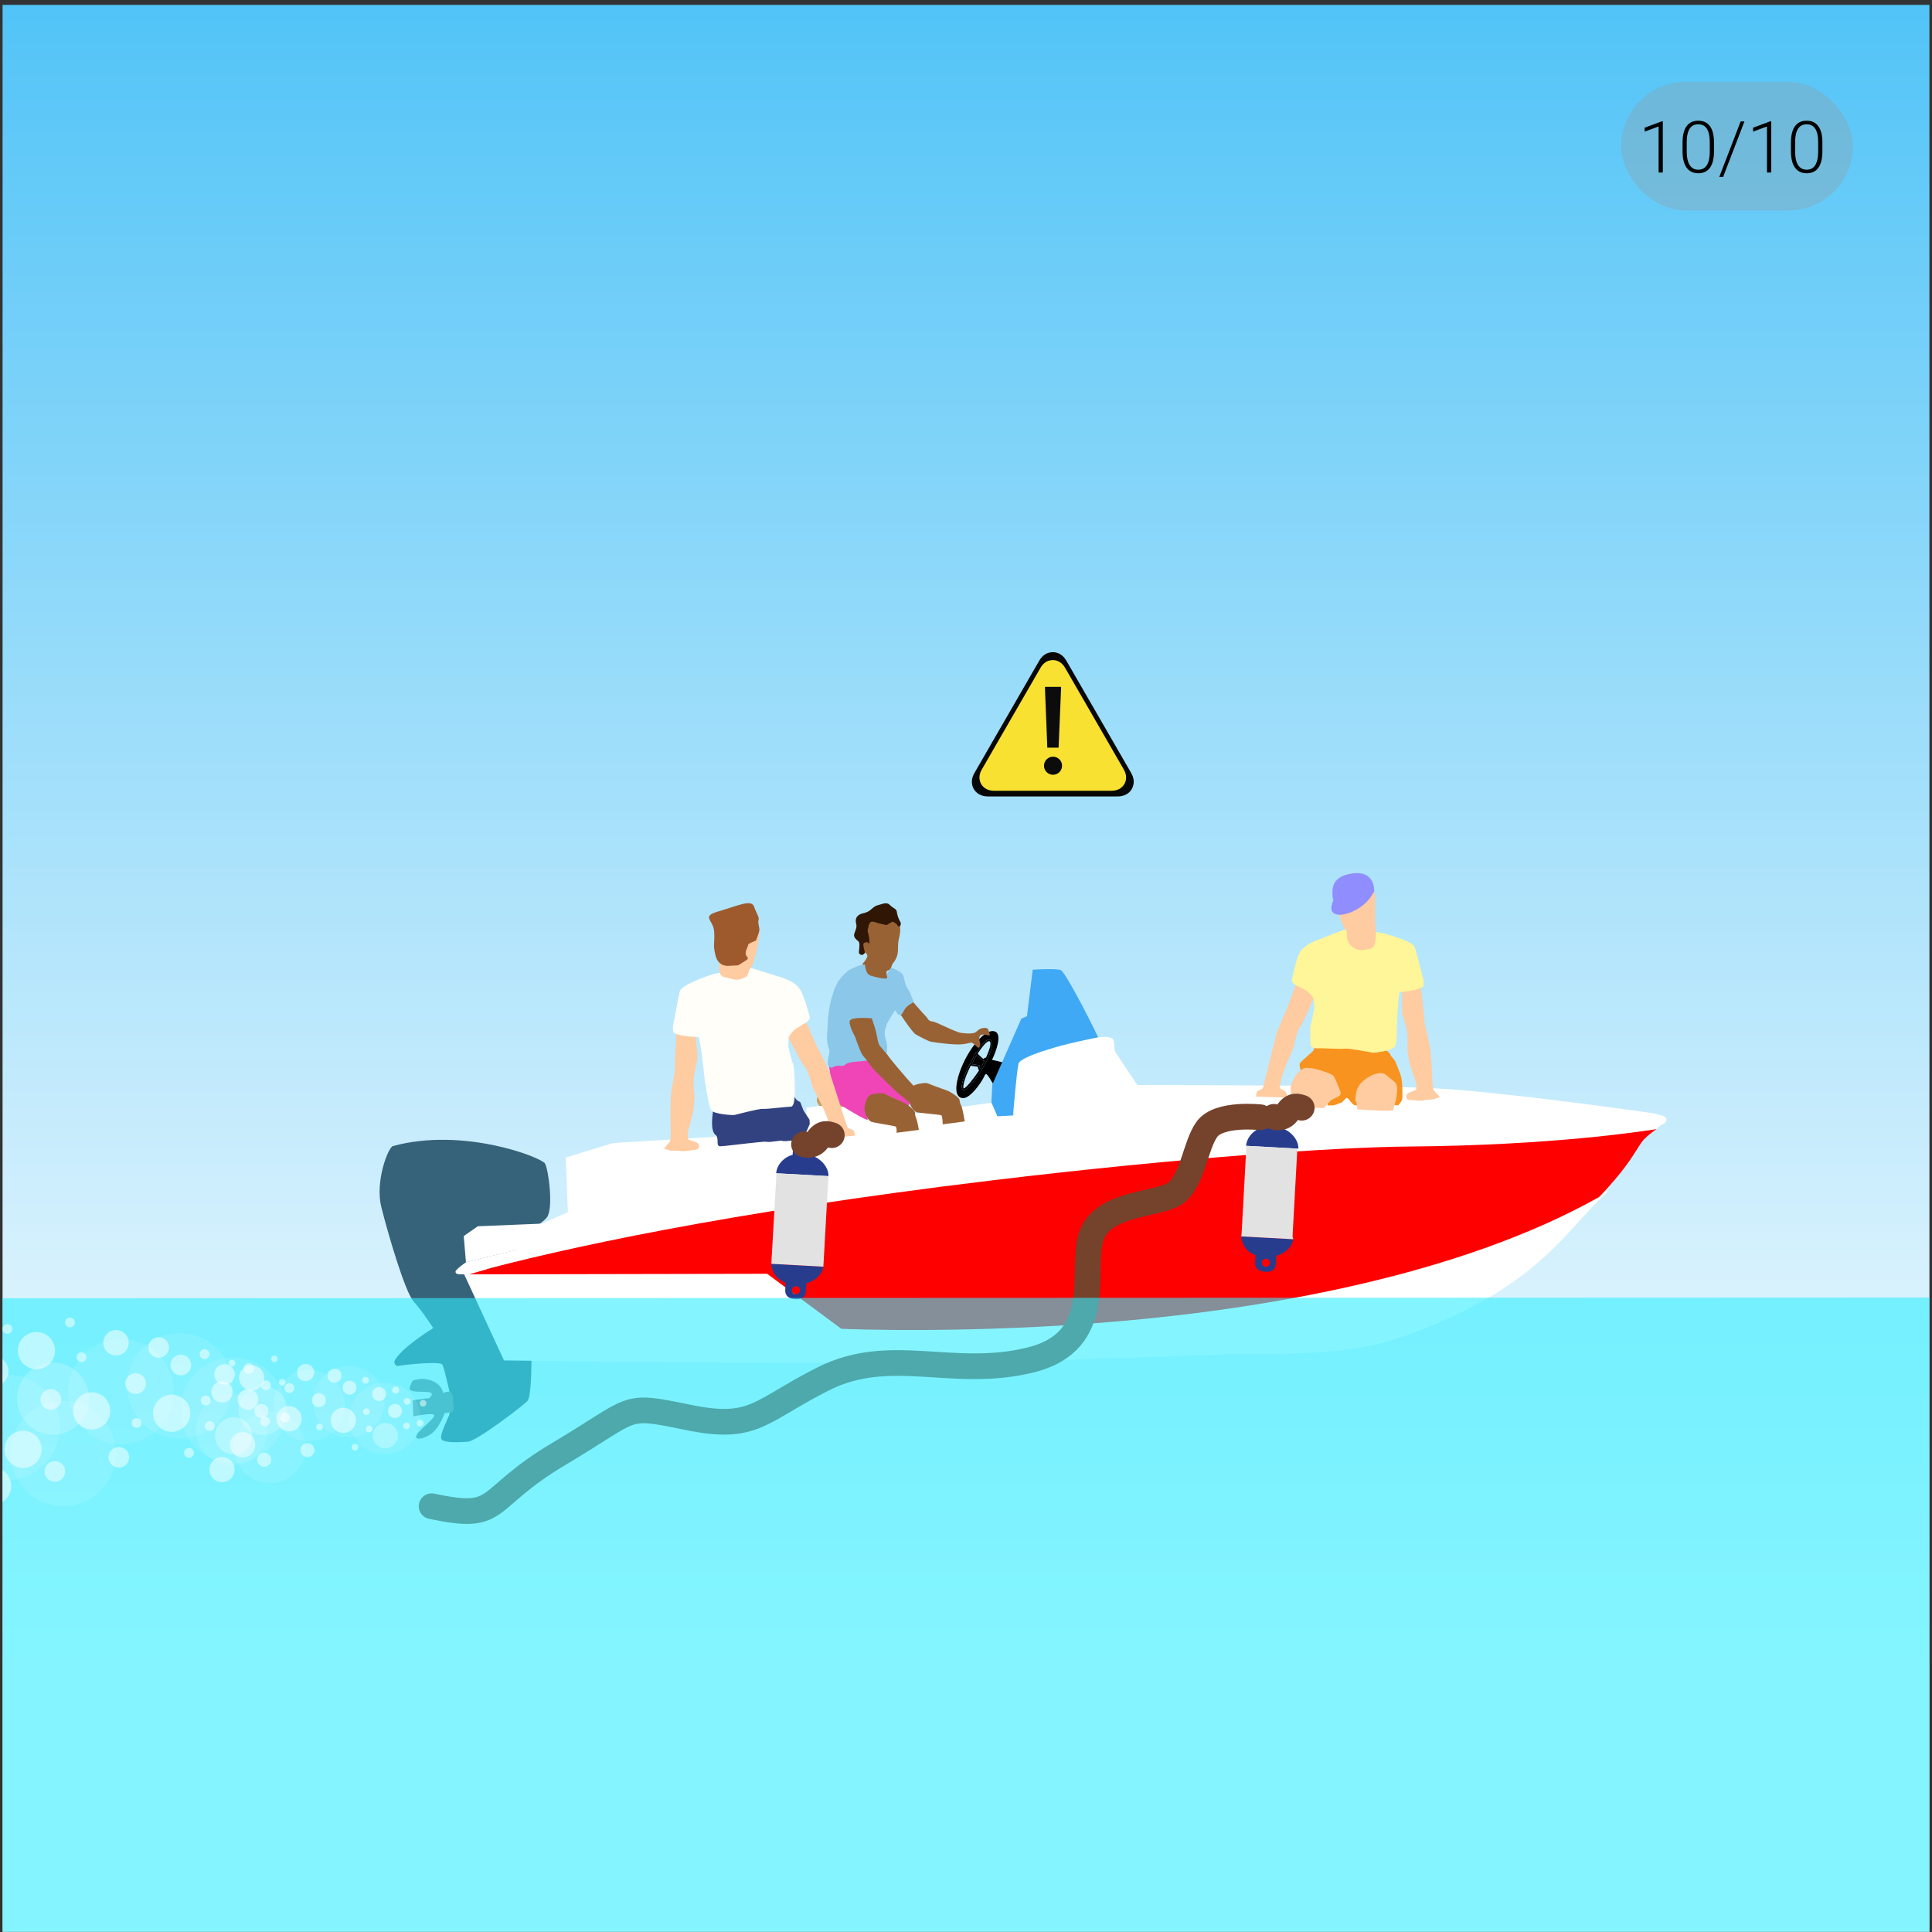 <svg width="376" height="376" viewBox="0 0 376 376" fill="none" xmlns="http://www.w3.org/2000/svg">
<rect x="0" y="0" width="376" height="376" fill="#333333" stroke="none"/>
<g clip-path="url(#clip0)">
<path d="M-33.484 -3.966H402.453L400.312 383.222H-33.343L-33.484 -3.966Z" fill="url(#paint0_linear)"/>
<path d="M106.055 226.429C106.771 227.613 107.726 235.232 106.454 236.894C105.182 238.557 101.036 240.515 100.408 240.589C99.781 240.66 103.373 258.06 103.373 258.06C103.373 258.06 103.809 271.505 102.617 272.688C101.427 273.872 92.772 280.436 91.085 280.573C89.397 280.713 86.364 280.862 85.901 280.072C85.443 279.278 87.472 275.543 87.493 275.167C87.547 274.259 87.708 271.727 87.561 271.179C87.419 270.629 86.504 266.413 86.112 265.614C85.721 264.813 78.44 265.639 77.611 265.821C76.782 266.002 76.722 265.015 76.722 265.015C77.674 262.543 84.305 258.461 84.305 258.461C84.305 258.461 82.157 255.124 80.491 253.285C78.827 251.445 75.441 239.883 74.204 234.878C72.969 229.873 75.552 223.292 76.467 223.044C90.183 219.3 105.33 225.245 106.055 226.429Z" fill="#36627A"/>
<path d="M85.436 269.606C84.606 268.716 82.826 268.148 81.472 268.4C80.12 268.65 80.259 268.63 79.759 269.942C79.258 271.253 82.842 270.674 83.7 270.986C84.558 271.298 83.504 272.181 83.355 272.134C83.207 272.088 80.298 272.541 80.298 272.541L80.445 275.638C80.445 275.638 84.242 274.887 84.488 275.389C84.737 275.89 82.54 277.496 81.402 278.82C80.26 280.144 81.607 280.392 83.526 279.319C85.446 278.246 86.542 275.009 86.542 275.009C86.542 275.009 87.07 274.974 87.833 274.836C88.597 274.699 88.151 273.48 88.163 272.501C88.174 271.521 87.825 271.034 87.73 270.855C87.635 270.679 86.194 271.061 86.194 271.061C86.194 271.061 86.262 270.497 85.436 269.606Z" fill="#6C808C"/>
<path d="M151.248 246.043L90.653 247.508L98.409 264.265C101.891 264.287 185.915 265.487 213.343 263.878C214.729 263.796 220.108 263.77 221.189 263.706C228.231 263.292 233.641 263.407 240.163 262.968C245.996 263.129 251.486 262.951 256.829 262.638C263.069 262.272 268.168 261.32 272.888 259.642C293.392 252.351 301.012 243.916 307.136 237.137C308.105 236.066 309.018 235.054 309.94 234.096C310.008 234.023 310.072 233.95 310.146 233.878C282.66 249.159 244.622 252.108 217.261 254.494C212.87 254.878 208.586 255.652 204.514 255.89C180.989 257.27 166.092 257.301 165.891 257.291L164.762 256.492L151.248 246.043Z" fill="white" stroke="white" stroke-miterlimit="10"/>
<path d="M218.175 257.106C245.654 254.71 283.746 248.401 311.21 232.964L311.61 232.555C315.612 228.312 317.378 225.631 318.528 223.776C319.099 222.862 319.508 222.2 319.986 221.703C320.616 221.046 321.672 220.236 322.392 219.72C318.018 220.427 301.02 222.286 275.184 222.491C260.975 222.605 230.132 224.762 193.709 229.16C143.013 235.283 108.953 242.591 91.352 248.007L149.297 247.899L163.74 258.61C164.977 258.666 189.065 259.651 218.175 257.106Z" fill="#FF0000"/>
<path d="M193.276 210.958C193.001 210.474 192.781 210.11 192.606 209.838C192.518 209.704 192.442 209.59 192.375 209.496C192.04 209.025 191.939 209.03 191.878 209.032L191.71 209.152C191.636 209.313 191.554 209.486 191.457 209.668C191.391 209.789 191.324 209.914 191.25 210.043C191.213 210.105 191.176 210.171 191.139 210.235C190.119 211.92 188.379 213.934 187.251 213.706C186.712 213.597 186.374 213.257 186.21 212.661C186.188 212.593 186.175 212.518 186.161 212.445C186.148 212.367 186.134 212.289 186.13 212.207C185.934 210.062 187.602 205.74 189.96 202.908C190.324 202.473 190.705 202.073 191.094 201.722C191.313 201.525 191.561 201.325 191.825 201.152C192.251 200.875 192.717 200.667 193.16 200.663C193.327 200.662 193.491 200.69 193.652 200.752C193.905 200.851 194.081 201.034 194.188 201.309C194.258 201.49 194.293 201.701 194.307 201.93C194.384 203.534 193.164 206.055 193.146 206.085L193.056 206.272L195.321 206.783L193.276 210.958ZM193.085 203.009C193.063 202.764 192.991 202.564 192.845 202.435C192.817 202.408 192.785 202.385 192.751 202.365C192.664 202.315 192.566 202.293 192.461 202.299C192.387 202.303 192.312 202.323 192.224 202.36C191.638 202.609 190.832 203.587 190.036 204.828L189.994 204.786L189.952 204.741L189.272 206.104C188.93 206.711 188.606 207.34 188.322 207.95C187.844 208.968 187.474 209.931 187.298 210.648C187.201 211.057 187.166 211.383 187.193 211.629C187.2 211.691 187.214 211.747 187.226 211.799C187.27 211.954 187.35 212.065 187.465 212.133C187.515 212.162 187.572 212.173 187.63 212.17C188.312 212.13 190.364 209.325 191.204 207.963C191.234 207.911 191.264 207.865 191.292 207.817C191.345 207.724 191.395 207.64 191.432 207.568C191.475 207.496 191.504 207.431 191.525 207.381C191.55 207.336 191.578 207.282 191.617 207.214C191.654 207.149 191.693 207.071 191.738 206.989C192.227 206.058 193.173 204.089 193.085 203.009Z" fill="black"/>
<path d="M206.409 188.779C205.468 188.484 202.27 188.645 201.313 188.7C201.171 188.709 201.062 188.716 200.983 188.721L199.865 197.78L199.316 198.009L198.77 198.238L193.116 211.093L192.94 214.657L194.079 217.322L197.469 217.213C197.581 215.101 198.336 207.518 198.358 207.476C198.99 206.213 203.272 204.796 204.089 204.564C204.117 204.556 204.139 204.548 204.157 204.544C204.241 204.514 204.329 204.486 204.42 204.456C204.643 204.383 204.883 204.309 205.135 204.233C205.236 204.204 205.338 204.174 205.442 204.144C205.776 204.048 206.127 203.952 206.491 203.858C206.578 203.834 206.662 203.812 206.749 203.79C206.915 203.747 207.082 203.703 207.251 203.663C209.908 202.996 212.977 202.31 213.852 202.138C211.375 196.97 207.195 189.032 206.409 188.779Z" fill="#3FA9F5"/>
<path d="M190.084 205.348C189.964 205.534 189.848 205.725 189.733 205.921L189.145 207.101L190.729 207.34L190.689 207.514C190.689 207.518 190.667 207.63 190.677 207.769C190.683 207.853 190.701 207.944 190.744 208.027C190.947 207.701 191.105 207.425 191.182 207.24C191.327 206.981 191.473 206.698 191.618 206.408C191.594 206.43 191.569 206.449 191.538 206.458C191.528 206.46 191.515 206.464 191.498 206.465C191.385 206.474 191.096 206.386 190.084 205.348Z" fill="black"/>
<path d="M191.621 207.216C191.585 207.284 191.554 207.338 191.529 207.383C191.51 207.434 191.48 207.496 191.437 207.568C191.398 207.643 191.349 207.727 191.297 207.818C191.268 207.866 191.24 207.912 191.209 207.964C190.37 209.326 188.319 212.131 187.634 212.171C187.576 212.175 187.517 212.163 187.471 212.134C187.353 212.066 187.275 211.955 187.231 211.8C187.215 211.749 187.204 211.691 187.198 211.63C187.169 211.384 187.208 211.059 187.303 210.649C187.478 209.932 187.849 208.968 188.329 207.951C188.611 207.341 188.939 206.711 189.276 206.105L189.956 204.742L189.997 204.787L190.04 204.829C190.835 203.589 191.641 202.612 192.228 202.36C192.312 202.324 192.39 202.303 192.464 202.299C192.574 202.292 192.669 202.316 192.754 202.366C192.789 202.387 192.822 202.41 192.849 202.436C192.995 202.565 193.067 202.765 193.088 203.009C193.174 204.088 192.23 206.058 191.74 206.989C191.696 207.075 191.656 207.151 191.621 207.216ZM187.595 210.728C187.387 211.597 187.508 211.8 187.556 211.839C188.099 211.704 189.636 209.719 190.543 208.33C190.35 208.105 190.329 207.805 190.341 207.617L188.919 207.404C188.319 208.592 187.818 209.793 187.595 210.728ZM189.732 205.922L189.142 207.103L190.725 207.342L190.687 207.514C190.685 207.517 190.663 207.63 190.673 207.768C190.679 207.853 190.701 207.944 190.74 208.028C190.944 207.701 191.101 207.424 191.179 207.24C191.323 206.979 191.47 206.698 191.615 206.408C191.592 206.43 191.566 206.448 191.534 206.458C191.524 206.46 191.513 206.463 191.495 206.464C191.384 206.475 191.093 206.387 190.077 205.348C189.964 205.535 189.848 205.726 189.732 205.922ZM192.585 202.651C192.558 202.634 192.519 202.626 192.479 202.629C192.017 202.656 191.15 203.681 190.259 205.061C190.703 205.513 191.198 205.97 191.409 206.1C191.512 205.922 191.724 205.843 191.903 205.812C192.56 204.384 193.041 202.917 192.585 202.651Z" fill="black"/>
<path d="M295.32 220.074C301.919 219.542 318.893 219.953 322.9 216.978C322.586 216.933 322.226 216.653 321.789 216.67C321.789 216.67 299.072 213.35 282.935 212.034C281.903 211.95 280.963 211.91 280.137 211.858C269.485 211.177 221.919 211.156 221.436 211.158L221.352 211.157L221.3 211.085C221.146 210.86 217.555 205.526 217.13 204.841C216.926 204.508 216.897 204.044 216.867 203.552C216.83 202.981 216.793 202.391 216.456 202.117C216.147 201.867 215.484 201.757 214.584 201.81C214.265 201.828 214.037 201.862 214.035 201.862L213.917 201.881L213.897 201.842C212.829 202.052 207.003 203.222 204.237 204.177C202.661 204.619 198.514 205.993 198.235 206.978C197.878 208.237 197.209 216.437 197.198 216.515L197.214 217.079L194.105 217.263L192.963 214.606L185.813 215.61L174.239 217.348L174.169 216.977C174.952 216.784 175.114 216.496 175.155 215.389C175.166 215.044 174.906 214.562 174.435 214.09C173.674 213.322 172.308 212.505 171.124 212.538C170.728 212.548 170.049 212.536 169.19 212.524C167.448 212.498 165.066 212.46 163.122 212.575C161.007 212.699 160.269 212.957 160.025 213.153C159.693 213.417 159.532 213.692 159.541 213.968C159.557 214.445 160.069 214.809 160.073 214.813L160.406 215.046L156.921 215.608L156.912 217.321L140.112 219.246L139.176 221.234L119.285 222.458L110.115 225.274L110.522 235.92L105.478 238.129L105.449 238.141L92.99 238.651L90.248 240.557L90.685 245.677C112.752 239.969 158.179 231.003 202.602 226.237C261.906 219.872 288.718 220.606 295.32 220.074Z" fill="white"/>
<path d="M322.9 216.979C318.41 218.865 302.181 219.097 295.582 219.627C288.982 220.159 262.268 219.276 202.961 225.64C158.538 230.406 112.841 239.948 90.692 245.66L90.693 245.675L90.572 245.731C89.327 246.624 88.681 247.203 88.642 247.501C88.627 247.582 88.659 247.639 88.742 247.737C88.778 247.78 88.806 247.822 88.83 247.867C88.903 247.944 89.434 248.06 90.911 247.995L91.681 247.785C109.261 243.008 141.11 235.996 193.02 229.728C229.453 225.328 260.112 223.245 274.33 223.132C301.821 222.913 319.503 220.212 322.392 219.722C323.026 219.146 323.256 218.956 323.276 218.945C323.984 218.691 324.398 218.24 324.317 217.82C324.251 217.481 323.833 217.113 322.9 216.979Z" fill="white"/>
<path d="M159.494 215.215C159.494 215.215 157.689 213.338 160.741 212.511C162.976 211.904 169.661 212.217 171.462 212.206C173.263 212.194 175.416 214.632 175.303 215.791C175.208 216.781 175.074 217.868 173.391 217.426C171.706 216.985 171.884 215.712 170.945 215.658C170.004 215.607 160.292 215.292 159.494 215.215Z" fill="#C99B59"/>
<path d="M177.754 215.98C177.754 215.98 176.719 214.833 176.911 213.449C177.101 212.065 177.393 211.354 178.235 211.093C179.075 210.831 180.22 210.694 180.458 210.81C180.697 210.924 183.575 211.992 184.233 212.205C184.889 212.416 186.695 213.554 186.743 214.096C186.795 214.638 186.901 214.809 187.133 215.335C187.366 215.859 187.754 218.247 187.754 218.247L183.458 218.817C183.458 218.817 183.469 217.136 183.148 217.029C182.828 216.921 178.615 216.586 178.324 216.432C178.04 216.273 177.754 215.98 177.754 215.98Z" fill="#996234"/>
<path d="M161.664 209.619C161.664 209.619 161.39 207.494 161.299 207.496C161.207 207.498 164.282 207.248 165 206.686C165.892 205.991 170.881 205.921 170.881 205.921L174.259 208.885L178.143 211.672C178.143 211.672 177.123 215.308 176.578 215.32C176.322 215.326 173.544 212.919 171.081 212.902C168.335 212.884 168.167 214.463 168.877 217.851C169.011 218.491 163.137 214.757 163.137 214.757C163.137 214.757 162.026 213.965 161.723 212.519C161.424 211.078 161.664 209.619 161.664 209.619Z" fill="#EF45B7"/>
<path d="M167.752 187.618C167.889 187.66 168.859 186.415 168.805 186.008C168.75 185.598 168.338 185.336 168.246 185.338C168.156 185.34 167.177 184.228 167.666 183.718C168.154 183.208 166.522 181.203 167.088 180.192C167.656 179.182 168.348 177.624 169.695 177.05C171.044 176.475 171.893 176.003 172.588 176.531C173.279 177.061 174.947 178.566 175.005 179.155C175.063 179.744 175.36 180.871 175.071 182.102C174.78 183.333 174.784 183.515 174.768 184.832C174.752 186.147 174.18 186.979 173.783 187.486C173.386 187.992 173.583 188.668 172.816 188.867C172.049 189.065 173.028 190.269 172.675 190.729C172.323 191.19 168.036 190.152 168.087 188.381C168.111 187.548 167.752 187.618 167.752 187.618Z" fill="#996234"/>
<path d="M167.849 185.847C167.849 185.847 167.079 185.865 167.156 185.227C167.231 184.591 167.374 183.497 167.103 183.232C166.833 182.966 166.006 182.486 166.26 181.708C166.515 180.931 166.822 180.47 166.625 179.749C166.426 179.028 166.595 178.434 167.176 178.059C167.757 177.684 168.219 177.763 168.89 177.432C169.56 177.1 170.088 176.317 170.854 176.163C171.62 176.01 172.516 175.445 173.167 176.112C173.818 176.777 174.27 176.767 174.463 177.216C174.654 177.665 174.417 177.172 174.712 178.254C175.008 179.337 175.558 179.551 175.208 180.15C174.859 180.746 174.515 179.665 174.199 179.627C173.879 179.589 174.05 179.086 173.201 179.649C172.351 180.213 172.665 180.025 171.389 179.78C170.113 179.536 169.414 178.826 169.059 180.15C168.704 181.475 168.921 181.243 169.107 182.281C169.291 183.322 169.14 183.777 169.14 183.777C169.14 183.777 169.06 183.279 168.566 183.382C168.068 183.485 167.98 183.577 168.038 184.119C168.095 184.662 168.382 185.291 168.294 185.476C168.205 185.658 167.849 185.847 167.849 185.847Z" fill="#301705"/>
<path d="M174.337 196.045C174.337 196.045 177.438 200.877 178.219 201.312C179 201.749 180.608 202.62 181.2 202.743C181.791 202.866 185.524 203.373 187.108 203.247C188.694 203.12 188.954 202.635 189.557 203.201C190.16 203.768 190.442 204.17 190.658 203.712C190.874 203.253 190.736 203.166 190.63 202.488C190.525 201.808 190.607 201.444 191.241 201.341C191.874 201.236 192.862 201.94 192.583 201.129C192.306 200.319 192.389 199.954 191.348 200.067C190.306 200.181 190.143 200.956 189.419 201.063C188.696 201.17 188.377 201.177 187.104 201.024C185.831 200.871 182.2 198.818 181.429 198.791C180.658 198.763 180.599 198.174 180.089 197.688C179.581 197.2 177.53 194.797 177.53 194.797" fill="#996234"/>
<path d="M161.105 198.835C161.231 196.293 162.048 192.238 163.55 190.436C165.053 188.632 165.507 188.668 166.629 188.143C167.751 187.62 168.344 187.743 168.344 187.743C168.344 187.743 168.443 189.555 169.373 189.853C170.302 190.149 172.491 190.69 172.621 190.325C172.749 189.959 172.427 189.735 172.691 189.414C172.956 189.093 173.39 188.22 173.712 188.396C174.034 188.569 175.635 189.168 175.833 189.981C176.033 190.793 176.239 191.877 176.706 192.502C177.174 193.127 177.468 194.118 177.468 194.118C177.468 194.118 177.613 194.478 177.758 194.883C177.904 195.288 176.586 195.272 175.763 196.968C174.937 198.663 173.929 196.057 173.929 196.057C173.929 196.057 174.956 195.353 174.036 196.826C174.036 196.826 172.634 199.08 172.55 199.399C172.467 199.719 172.122 200.542 172.186 201.359C172.251 202.175 172.723 203.025 172.65 203.889C172.578 204.753 172.705 205.52 171.639 205.953C170.575 206.384 169.393 206.32 168.081 206.485C166.768 206.649 165.146 206.615 164.557 207.153C163.968 207.691 163.38 207.27 162.658 207.467C161.937 207.664 161.902 208.119 161.299 207.497C160.694 206.876 161.586 204.859 161.426 204.409C161.266 203.959 160.85 202.97 160.967 201.471C161.087 199.971 161.105 198.835 161.105 198.835Z" fill="#8BC7E8"/>
<path d="M166.415 201.778C166.415 201.778 167.449 204.917 168.001 205.506C168.554 206.096 169.446 207.47 169.915 208C170.387 208.529 174.539 212.602 175.034 212.952C175.532 213.304 177.932 215.32 177.932 215.32L181.259 214.863C181.259 214.863 178.997 212.545 177.884 211.412C176.772 210.28 173.078 205.911 172.866 205.51C172.651 205.11 171.455 203.919 171.127 203.365C170.798 202.81 170.721 201.652 170.435 200.599C170.149 199.547 169.667 198.188 169.667 198.188C169.667 198.188 165.465 197.777 165.358 198.77C165.25 199.765 166.415 201.778 166.415 201.778Z" fill="#996234"/>
<path d="M168.968 217.806C168.968 217.806 168.018 216.586 168.305 215.218C168.592 213.851 168.936 213.163 169.793 212.963C170.65 212.763 171.801 212.707 172.032 212.836C172.261 212.968 175.058 214.237 175.699 214.494C176.339 214.753 178.059 216.016 178.072 216.559C178.083 217.103 178.179 217.282 178.372 217.821C178.566 218.362 178.826 219.9 178.826 219.9L174.481 220.458C174.481 220.458 174.59 219.358 174.276 219.228C173.963 219.1 169.783 218.466 169.506 218.291C169.23 218.118 168.968 217.806 168.968 217.806Z" fill="#996234"/>
<path d="M138.56 212.128C138.56 212.128 139.087 213.904 138.781 216.101C138.474 218.297 138.423 220.174 139.235 220.854C140.048 221.534 139.264 222.903 140.047 223.073C140.556 223.183 148.55 222.044 149.203 222.214C149.856 222.384 151.971 221.854 152.303 222.042C152.636 222.23 155.399 221.771 155.832 221.846C156.266 221.92 156.004 221.073 156.423 220.891C156.841 220.709 157.59 218.736 157.59 218.736L157.544 217.916L156.373 216.123L155.75 214.502L155.192 214.184C155.192 214.184 154.857 213.94 154.614 213.425C154.371 212.909 154.225 212.218 154.087 211.663C153.949 211.109 153.848 210.211 153.403 210.42C152.957 210.628 138.56 212.128 138.56 212.128Z" fill="#32417F"/>
<path d="M131.716 199.715C131.716 199.715 131.254 207.493 131.347 207.7C131.441 207.909 131.2 209.503 130.766 211.733C130.332 213.965 130.495 219.601 130.548 220.142C130.603 220.684 130.426 221.831 130.44 221.977C130.455 222.121 129.895 222.723 129.472 223.24C129.05 223.756 129.512 223.636 129.512 223.636C129.512 223.636 130.079 223.837 130.45 223.907C130.822 223.978 132.089 223.89 132.505 224.03C132.92 224.171 135.394 223.743 135.574 223.724C135.756 223.707 136.087 223.382 136.048 222.985C136.008 222.586 135.506 222.308 135.506 222.308L133.92 221.773C133.92 221.773 133.87 220.904 133.812 220.69C133.754 220.478 134.978 216.671 135.037 215.427C135.094 214.18 135.25 213.544 135.102 212.794C134.954 212.043 134.972 210.035 134.994 209.888C135.015 209.74 135.413 207.146 135.677 206.5C135.94 205.854 135.315 201.432 135.334 201.248L131.716 199.715Z" fill="#FFCBA1"/>
<path d="M156.388 197.722C156.388 197.722 159.06 204.018 159.304 204.286C159.549 204.552 160.82 207.416 161.116 207.825C161.413 208.231 164.816 219.307 164.94 219.44C165.062 219.574 165.857 219.859 166.044 219.914C166.23 219.968 166.408 221.007 166.408 221.007L163.809 221.269L161.707 221.477C161.707 221.477 161.39 221.511 160.92 221.556C160.451 221.603 160.184 221.484 160.098 221.355C160.012 221.225 160.299 220.452 160.469 220.324C160.638 220.198 161.119 219.894 161.39 219.686C161.661 219.478 161.364 219.068 161.267 218.459C161.171 217.848 160.459 216.204 160.044 215.336C159.629 214.47 158.058 211.521 158.019 211.127C157.978 210.726 157.116 208.297 156.855 207.886C156.596 207.474 156.855 207.886 156.4 207.348C155.946 206.81 152.873 200.881 152.873 200.881L156.124 198.367L156.388 197.722Z" fill="#FFCBA1"/>
<path d="M157.629 198.106C157.647 198.285 156.989 199.009 156.675 199.15C156.362 199.29 154.848 200.207 154.614 200.414C154.379 200.619 153.498 201.656 153.487 201.912C153.477 202.168 153.397 203.562 153.411 203.707C153.426 203.851 154.206 206.911 154.379 207.183C154.551 207.455 154.7 210.761 154.678 211.272C154.656 211.786 154.87 215.352 153.924 215.373C152.978 215.396 149.306 215.872 148.533 215.803C147.761 215.734 143.533 216.85 143.034 216.972C142.537 217.096 138.973 216.831 138.424 216.084C137.874 215.338 137.025 209.426 137.018 208.989C137.01 208.553 136.422 204.126 136.422 204.126C136.422 204.126 136.086 201.862 135.937 201.84C135.789 201.818 134.035 201.774 132.883 201.562C131.731 201.349 131.074 200.977 131.074 200.977C131.074 200.977 130.901 199.975 130.956 199.786C131.009 199.598 131.968 194.215 132.31 192.905C132.652 191.595 138.199 189.799 138.513 189.658C138.828 189.518 145.386 188.352 145.821 188.344C146.258 188.338 150.295 189.684 151.123 189.93C151.95 190.175 154.61 190.894 155.644 192.469C156.676 194.043 157.491 197.828 157.611 197.925C157.611 197.926 157.61 197.927 157.629 198.106Z" fill="#FFFEF8"/>
<path d="M145.852 188.669C145.852 188.669 145.673 189.408 145.363 189.99C143.245 191.257 142.569 190.377 141.205 190.221C139.839 190.066 139.926 188.459 139.986 187.979C140.047 187.499 139.632 182.981 139.623 182.145C139.611 181.307 140.615 176.392 144.601 177.233C148.587 178.076 147.663 182.69 147.663 182.69C146.893 188.128 145.852 188.669 145.852 188.669Z" fill="#FFCBA1"/>
<path d="M141.83 187.97C141.83 187.97 139.808 188.256 139.251 185.948C138.693 183.639 139.133 183.83 138.996 181.37C138.86 178.911 136.281 178.396 139.911 177.344C143.541 176.291 146.219 174.963 146.748 176.435C147.277 177.907 147.819 178.523 147.627 179.067C147.435 179.613 147.822 180.458 147.788 180.99C147.755 181.521 147.116 183.065 147.116 183.065C147.116 183.065 145.612 183.578 145.602 183.901C145.591 184.223 145.072 184.961 145.121 185.623C145.169 186.284 146.01 186.402 145.192 186.902C144.374 187.402 143.668 187.873 143.668 187.873L141.83 187.97Z" fill="#9E5A2D"/>
<path d="M253.419 209.249C253.373 208.933 252.697 207.26 252.988 206.909C253.279 206.559 254.321 205.654 254.681 205.317C255.042 204.98 255.549 204.627 255.692 204.306C255.834 203.983 255.745 203.294 255.944 203.303C256.145 203.31 268.788 203.698 268.891 203.739C268.994 203.777 270.457 204.802 270.583 205.225C270.709 205.648 271.353 206.157 271.516 206.511C271.677 206.865 272.213 208.174 272.488 208.951C272.766 209.727 272.878 210.533 272.914 211.58C272.948 212.627 272.982 213.689 272.827 214.095C272.674 214.5 272.277 214.923 272.187 214.999C272.097 215.075 272.608 215.126 271.691 215.078C270.773 215.03 267.108 214.138 266.29 214.634C265.471 215.13 264.351 215.233 263.868 215.11C263.383 214.988 263.553 215.117 263.114 214.693C262.675 214.267 262.413 213.752 262.241 213.739C262.065 213.723 262.198 213.45 261.683 213.991C261.169 214.531 261.344 214.469 261.169 214.531C260.991 214.595 259.717 215.145 259.37 215.133C259.022 215.121 259.303 215.154 258.85 215.116C258.396 215.077 258.491 215.372 258.396 215.077C258.301 214.784 258.264 213.701 257.805 213.338C257.352 212.974 253.419 209.249 253.419 209.249Z" fill="#F7931E"/>
<path d="M272.966 192.509C272.995 192.685 272.675 196.962 272.97 197.565C273.261 198.167 273.808 200.627 273.838 200.767C273.868 200.908 274.011 202.83 273.917 203.559C273.823 204.288 274.011 204.887 274.147 206.078C274.281 207.267 275.693 210.837 275.653 211.044C275.61 211.252 275.617 212.089 275.617 212.089L274.131 212.702C274.131 212.702 273.669 213 273.656 213.385C273.643 213.766 273.981 214.058 274.156 214.063C274.331 214.07 276.727 214.323 277.115 214.162C277.505 214.002 278.725 214.006 279.077 213.914C279.428 213.824 279.959 213.595 279.959 213.595C279.959 213.595 280.409 213.681 279.971 213.215C279.533 212.745 278.96 212.204 278.965 212.065C278.97 211.924 278.727 210.836 278.744 210.314C278.761 209.792 278.561 204.381 278.003 202.27C277.448 200.161 277.116 198.648 277.192 198.443C277.268 198.238 276.334 190.814 276.334 190.814L272.966 192.509Z" fill="#FFCBA1"/>
<path d="M252.861 191.064L256.134 193.267C256.134 193.267 253.566 199.144 253.164 199.688C252.763 200.233 252.985 199.821 252.763 200.233C252.538 200.644 251.865 203.026 251.853 203.412C251.84 203.792 250.521 206.717 250.179 207.574C249.836 208.432 249.257 210.053 249.204 210.644C249.149 211.233 248.892 211.645 249.165 211.827C249.436 212.009 249.917 212.271 250.087 212.38C250.258 212.492 250.581 213.214 250.507 213.344C250.434 213.473 250.185 213.605 249.733 213.589C249.28 213.575 248.974 213.563 248.974 213.563L246.947 213.496L244.439 213.41C244.439 213.41 244.543 212.402 244.719 212.339C244.895 212.274 245.638 211.951 245.748 211.815C245.856 211.679 248.417 200.85 248.676 200.443C248.934 200.033 249.971 197.209 250.189 196.937C250.407 196.666 252.568 190.463 252.568 190.463L252.861 191.064Z" fill="#FFCBA1"/>
<path d="M263.989 214.547C263.992 214.452 263.573 214.596 263.904 212.751C264.236 210.905 265.714 209.981 266.579 209.476C267.445 208.971 269.004 208.458 269.827 209.24C270.647 210.022 271.702 210.53 271.849 211.289C271.996 212.048 271.839 212.987 271.771 213.582C271.704 214.178 271.15 215.701 271.139 216.045C271.128 216.394 264.18 215.901 264.18 215.901L263.989 214.547Z" fill="#FFCBA1"/>
<path d="M257.638 215.669C257.638 215.669 258.864 214.253 259.055 214.107C259.244 213.958 260.658 213.356 260.724 213.234C260.791 213.113 261.079 212.814 260.761 212.152C260.442 211.492 259.911 209.831 259.493 209.353C259.074 208.875 255.705 207.832 254.991 207.87C254.277 207.909 254.196 207.598 253.402 208.128C252.61 208.657 252.124 209.291 251.927 209.656C251.727 210.021 251.259 211.089 251.217 211.398C251.177 211.705 251.284 213.072 251.145 213.531C251.006 213.991 251.079 215.318 251.079 215.318L257.638 215.669Z" fill="#FFCBA1"/>
<path d="M251.407 190.737C251.515 190.636 252.058 186.958 252.947 185.385C253.837 183.81 256.341 182.953 257.117 182.666C257.895 182.379 261.679 180.833 262.097 180.811C262.517 180.791 268.872 181.494 269.182 181.608C269.493 181.723 274.922 183.093 275.333 184.326C275.744 185.559 277.002 190.658 277.066 190.835C277.13 191.012 277.029 191.983 277.029 191.983C277.029 191.983 276.421 192.381 275.332 192.657C274.241 192.934 272.563 193.087 272.423 193.117C272.281 193.148 272.104 195.338 272.104 195.338C272.104 195.338 271.82 199.617 271.84 200.036C271.861 200.455 271.915 202.968 271.436 203.718C270.957 204.468 267.559 204.947 267.075 204.861C266.59 204.775 262.467 203.974 261.732 204.089C260.995 204.203 257.447 203.979 256.539 204.017C255.631 204.057 255.116 203.831 255.062 203.34C255.008 202.853 254.942 199.675 255.091 199.404C255.238 199.131 255.792 196.15 255.799 196.011C255.803 195.871 255.637 194.541 255.612 194.296C255.586 194.052 254.676 193.114 254.437 192.932C254.2 192.748 252.692 191.966 252.383 191.85C252.073 191.736 251.397 191.085 251.403 190.912C251.408 190.738 251.407 190.737 251.407 190.737Z" fill="#FFF599"/>
<path d="M259.976 175.51C259.976 175.51 258.799 171.147 262.566 170.088C266.332 169.029 267.606 173.675 267.647 174.478C267.69 175.28 267.579 179.636 267.667 180.092C267.755 180.549 268.081 184.36 266.782 184.595C265.485 184.831 263.858 185.543 262.398 183.367C262.064 182.829 262.091 181.124 262.091 181.124C262.091 181.124 261.058 180.672 259.976 175.51Z" fill="#FFCBA1"/>
<path d="M267.436 173.521C267.436 173.521 267.754 169.334 263.172 169.993C259.331 170.548 259.072 172.667 259.426 175.126L259.567 175.106C257.143 180.065 264.984 178.049 267.076 174.046L267.436 173.521Z" fill="#908DFF"/>
<path d="M249.752 219.669L249.851 217.853C249.916 216.683 249.25 215.631 248.081 215.566L247.96 215.56C246.79 215.495 245.877 216.463 245.814 217.632L245.717 219.397C243.848 219.896 242.596 221.526 242.515 222.994L252.68 223.552C252.76 222.083 251.553 220.404 249.752 219.669ZM247.873 218.231C247.438 218.208 247.106 217.836 247.13 217.402C247.154 216.966 247.526 216.634 247.96 216.658C248.395 216.682 248.727 217.053 248.704 217.488C248.68 217.922 248.308 218.255 247.873 218.231Z" fill="#283C8E"/>
<path d="M244.351 244.301L244.273 245.705C244.21 246.874 245.039 247.435 246.208 247.499L246.329 247.506C247.499 247.571 248.248 247.095 248.312 245.925L248.395 244.406C250.265 243.877 251.455 242.632 251.693 241.173L241.565 240.617C241.627 242.092 242.546 243.641 244.351 244.301ZM246.407 244.971C246.842 244.995 247.175 245.367 247.152 245.802C247.127 246.236 246.756 246.568 246.321 246.545C245.887 246.52 245.555 246.15 245.579 245.715C245.602 245.28 245.973 244.948 246.407 244.971Z" fill="#283C8E"/>
<path d="M252.486 223.541L242.573 222.998L241.639 240.038C241.632 240.161 241.555 240.617 241.565 240.617L251.694 241.173C251.705 241.174 251.545 240.704 251.551 240.582L252.486 223.541Z" fill="#E2E2E2"/>
<path d="M158.299 225.012L158.398 223.197C158.463 222.026 157.797 220.973 156.628 220.909L156.506 220.902C155.337 220.838 154.424 221.805 154.361 222.974L154.264 224.741C152.395 225.238 151.143 226.868 151.062 228.337L161.226 228.894C161.306 227.427 160.1 225.747 158.299 225.012ZM156.42 223.574C155.986 223.551 155.653 223.179 155.677 222.744C155.701 222.309 156.072 221.977 156.507 222.001C156.942 222.025 157.274 222.396 157.25 222.831C157.227 223.265 156.854 223.598 156.42 223.574Z" fill="#283C8E"/>
<path d="M152.897 249.644L152.82 251.047C152.756 252.217 153.585 252.777 154.753 252.842L154.874 252.849C156.044 252.913 156.794 252.438 156.857 251.269L156.941 249.749C158.811 249.22 160.001 247.976 160.24 246.515L150.11 245.959C150.174 247.435 151.093 248.984 152.897 249.644ZM154.954 250.316C155.388 250.339 155.721 250.71 155.697 251.146C155.673 251.58 155.301 251.913 154.867 251.889C154.432 251.864 154.1 251.494 154.123 251.059C154.148 250.624 154.519 250.291 154.954 250.316Z" fill="#283C8E"/>
<path d="M161.227 228.895L151.121 228.341C151.121 228.341 150.102 245.96 150.111 245.96L160.241 246.517C160.253 246.516 161.227 228.895 161.227 228.895Z" fill="#E2E2E2"/>
<path d="M156.472 222.699C156.472 222.699 158.137 223.308 159.136 221.814C160.136 220.319 161.05 220.658 161.887 220.925" stroke="#75422C" stroke-width="5" stroke-miterlimit="10" stroke-linecap="round"/>
<path d="M247.926 217.355C247.926 217.355 249.591 217.964 250.591 216.47C251.591 214.976 252.505 215.314 253.341 215.581" stroke="#75422C" stroke-width="5" stroke-miterlimit="10" stroke-linecap="round"/>
<path d="M245.292 217.439C245.292 217.439 237.311 216.541 234.929 219.72C232.548 222.9 232.067 230.452 228.312 232.496C224.557 234.54 214.566 234.193 212.379 240.616C210.192 247.04 215.506 261.07 200.401 264.716C185.296 268.36 173.305 261.764 160.241 268.339C147.705 274.647 146.865 278.506 133.934 275.851C121.004 273.196 124.083 273.864 108.838 282.907C93.593 291.949 97.958 296.101 83.998 293.138" stroke="#75422C" stroke-width="5" stroke-miterlimit="10" stroke-linecap="round"/>
<path opacity="0.6" d="M-33.484 252.68L402.263 252.51L402.548 385.735L-33.58 385.565L-33.484 252.68Z" fill="#33EFFF"/>
<path opacity="0.5" d="M66.815 278.869C68.168 278.869 69.266 277.772 69.266 276.418C69.266 275.064 68.168 273.967 66.815 273.967C65.461 273.967 64.364 275.064 64.364 276.418C64.364 277.772 65.461 278.869 66.815 278.869Z" fill="white"/>
<path opacity="0.5" d="M59.474 268.798C60.402 268.798 61.154 268.045 61.154 267.117C61.154 266.19 60.402 265.438 59.474 265.438C58.546 265.438 57.794 266.19 57.794 267.117C57.794 268.045 58.546 268.798 59.474 268.798Z" fill="white"/>
<path opacity="0.5" d="M43.209 272.966C44.355 272.966 45.284 272.037 45.284 270.891C45.284 269.745 44.355 268.815 43.209 268.815C42.063 268.815 41.134 269.745 41.134 270.891C41.134 272.037 42.063 272.966 43.209 272.966Z" fill="white"/>
<path opacity="0.5" d="M43.207 288.461C44.561 288.461 45.658 287.363 45.658 286.01C45.658 284.656 44.561 283.559 43.207 283.559C41.853 283.559 40.756 284.656 40.756 286.01C40.756 287.363 41.853 288.461 43.207 288.461Z" fill="white"/>
<path opacity="0.5" d="M47.219 283.627C48.572 283.627 49.67 282.529 49.67 281.176C49.67 279.822 48.572 278.725 47.219 278.725C45.865 278.725 44.768 279.822 44.768 281.176C44.768 282.529 45.865 283.627 47.219 283.627Z" fill="white"/>
<path opacity="0.5" d="M48.982 270.606C50.336 270.606 51.433 269.509 51.433 268.155C51.433 266.801 50.336 265.704 48.982 265.704C47.628 265.704 46.531 266.801 46.531 268.155C46.531 269.509 47.628 270.606 48.982 270.606Z" fill="white"/>
<path opacity="0.5" d="M56.263 278.556C57.617 278.556 58.714 277.458 58.714 276.104C58.714 274.751 57.617 273.653 56.263 273.653C54.91 273.653 53.812 274.751 53.812 276.104C53.812 277.458 54.91 278.556 56.263 278.556Z" fill="white"/>
<path opacity="0.3" d="M74.98 281.85C76.333 281.85 77.431 280.753 77.431 279.399C77.431 278.046 76.333 276.948 74.98 276.948C73.626 276.948 72.529 278.046 72.529 279.399C72.529 280.753 73.626 281.85 74.98 281.85Z" fill="white"/>
<path opacity="0.5" d="M73.782 272.66C74.534 272.66 75.143 272.051 75.143 271.299C75.143 270.548 74.534 269.938 73.782 269.938C73.031 269.938 72.422 270.548 72.422 271.299C72.422 272.051 73.031 272.66 73.782 272.66Z" fill="white"/>
<path opacity="0.5" d="M76.867 275.959C77.619 275.959 78.228 275.35 78.228 274.598C78.228 273.847 77.619 273.237 76.867 273.237C76.116 273.237 75.507 273.847 75.507 274.598C75.507 275.35 76.116 275.959 76.867 275.959Z" fill="white"/>
<path opacity="0.5" d="M68.019 271.423C68.77 271.423 69.379 270.814 69.379 270.062C69.379 269.31 68.77 268.701 68.019 268.701C67.267 268.701 66.658 269.31 66.658 270.062C66.658 270.814 67.267 271.423 68.019 271.423Z" fill="white"/>
<path opacity="0.5" d="M65.098 269.101C65.85 269.101 66.459 268.492 66.459 267.741C66.459 266.989 65.85 266.38 65.098 266.38C64.347 266.38 63.737 266.989 63.737 267.741C63.737 268.492 64.347 269.101 65.098 269.101Z" fill="white"/>
<path opacity="0.5" d="M51.408 285.452C52.16 285.452 52.769 284.843 52.769 284.091C52.769 283.34 52.16 282.73 51.408 282.73C50.657 282.73 50.047 283.34 50.047 284.091C50.047 284.843 50.657 285.452 51.408 285.452Z" fill="white"/>
<path opacity="0.5" d="M50.87 275.953C51.621 275.953 52.23 275.344 52.23 274.592C52.23 273.841 51.621 273.231 50.87 273.231C50.118 273.231 49.509 273.841 49.509 274.592C49.509 275.344 50.118 275.953 50.87 275.953Z" fill="white"/>
<path opacity="0.5" d="M62.059 273.861C62.811 273.861 63.42 273.252 63.42 272.5C63.42 271.749 62.811 271.14 62.059 271.14C61.308 271.14 60.699 271.749 60.699 272.5C60.699 273.252 61.308 273.861 62.059 273.861Z" fill="white"/>
<path opacity="0.5" d="M59.848 283.586C60.599 283.586 61.209 282.977 61.209 282.225C61.209 281.474 60.599 280.864 59.848 280.864C59.096 280.864 58.487 281.474 58.487 282.225C58.487 282.977 59.096 283.586 59.848 283.586Z" fill="white"/>
<path opacity="0.5" d="M71.845 278.763C72.203 278.763 72.493 278.473 72.493 278.115C72.493 277.757 72.203 277.467 71.845 277.467C71.487 277.467 71.196 277.757 71.196 278.115C71.196 278.473 71.487 278.763 71.845 278.763Z" fill="white"/>
<path opacity="0.5" d="M62.187 278.353C62.545 278.353 62.835 278.063 62.835 277.705C62.835 277.348 62.545 277.058 62.187 277.058C61.83 277.058 61.54 277.348 61.54 277.705C61.54 278.063 61.83 278.353 62.187 278.353Z" fill="white"/>
<path opacity="0.5" d="M54.924 269.673C55.282 269.673 55.572 269.383 55.572 269.025C55.572 268.667 55.282 268.377 54.924 268.377C54.566 268.377 54.276 268.667 54.276 269.025C54.276 269.383 54.566 269.673 54.924 269.673Z" fill="white"/>
<path opacity="0.5" d="M71.299 275.383C71.657 275.383 71.947 275.093 71.947 274.735C71.947 274.377 71.657 274.087 71.299 274.087C70.941 274.087 70.651 274.377 70.651 274.735C70.651 275.093 70.941 275.383 71.299 275.383Z" fill="white"/>
<path opacity="0.5" d="M81.78 277.624C82.138 277.624 82.428 277.334 82.428 276.976C82.428 276.618 82.138 276.328 81.78 276.328C81.422 276.328 81.132 276.618 81.132 276.976C81.132 277.334 81.422 277.624 81.78 277.624Z" fill="white"/>
<path opacity="0.5" d="M82.333 273.75C82.691 273.75 82.981 273.46 82.981 273.102C82.981 272.744 82.691 272.454 82.333 272.454C81.975 272.454 81.685 272.744 81.685 273.102C81.685 273.46 81.975 273.75 82.333 273.75Z" fill="white"/>
<path opacity="0.5" d="M79.243 273.372C79.602 273.372 79.892 273.082 79.892 272.723C79.892 272.365 79.602 272.075 79.243 272.075C78.885 272.075 78.595 272.365 78.595 272.723C78.595 273.082 78.885 273.372 79.243 273.372Z" fill="white"/>
<path opacity="0.5" d="M69.097 282.292C69.455 282.292 69.745 282.001 69.745 281.643C69.745 281.285 69.455 280.995 69.097 280.995C68.739 280.995 68.448 281.285 68.448 281.643C68.448 282.001 68.739 282.292 69.097 282.292Z" fill="white"/>
<path opacity="0.5" d="M53.401 265.095C53.759 265.095 54.049 264.805 54.049 264.447C54.049 264.089 53.759 263.799 53.401 263.799C53.043 263.799 52.752 264.089 52.752 264.447C52.752 264.805 53.043 265.095 53.401 265.095Z" fill="white"/>
<path opacity="0.5" d="M45.148 265.947C45.506 265.947 45.796 265.657 45.796 265.299C45.796 264.941 45.506 264.65 45.148 264.65C44.789 264.65 44.499 264.941 44.499 265.299C44.499 265.657 44.789 265.947 45.148 265.947Z" fill="white"/>
<path opacity="0.5" d="M71.147 269.271C71.506 269.271 71.796 268.981 71.796 268.623C71.796 268.265 71.506 267.975 71.147 267.975C70.79 267.975 70.499 268.265 70.499 268.623C70.499 268.981 70.79 269.271 71.147 269.271Z" fill="white"/>
<path opacity="0.5" d="M79.127 278.14C79.485 278.14 79.774 277.851 79.774 277.493C79.774 277.136 79.485 276.846 79.127 276.846C78.77 276.846 78.48 277.136 78.48 277.493C78.48 277.851 78.77 278.14 79.127 278.14Z" fill="white"/>
<path opacity="0.5" d="M76.986 271.22C77.368 271.22 77.679 270.909 77.679 270.526C77.679 270.143 77.368 269.833 76.986 269.833C76.603 269.833 76.292 270.143 76.292 270.526C76.292 270.909 76.603 271.22 76.986 271.22Z" fill="white"/>
<path opacity="0.2" d="M51.171 279.25C53.796 279.25 55.924 277.122 55.924 274.497C55.924 271.872 53.796 269.744 51.171 269.744C48.546 269.744 46.418 271.872 46.418 274.497C46.418 277.122 48.546 279.25 51.171 279.25Z" fill="white"/>
<path opacity="0.1" d="M60.13 280.506C63.968 280.506 67.079 277.395 67.079 273.557C67.079 269.719 63.968 266.607 60.13 266.607C56.292 266.607 53.181 269.719 53.181 273.557C53.181 277.395 56.292 280.506 60.13 280.506Z" fill="white"/>
<path opacity="0.1" d="M74.896 282.957C78.734 282.957 81.845 279.846 81.845 276.008C81.845 272.17 78.734 269.059 74.896 269.059C71.058 269.059 67.947 272.17 67.947 276.008C67.947 279.846 71.058 282.957 74.896 282.957Z" fill="white"/>
<path opacity="0.1" d="M67.865 279.755C71.703 279.755 74.814 276.644 74.814 272.806C74.814 268.969 71.703 265.857 67.865 265.857C64.028 265.857 60.917 268.969 60.917 272.806C60.917 276.644 64.028 279.755 67.865 279.755Z" fill="white"/>
<path opacity="0.1" d="M45.1 285.212C48.938 285.212 52.049 282.101 52.049 278.263C52.049 274.426 48.938 271.314 45.1 271.314C41.262 271.314 38.151 274.426 38.151 278.263C38.151 282.101 41.262 285.212 45.1 285.212Z" fill="white"/>
<path opacity="0.1" d="M52.505 288.671C56.343 288.671 59.454 285.56 59.454 281.722C59.454 277.884 56.343 274.772 52.505 274.772C48.667 274.772 45.555 277.884 45.555 281.722C45.555 285.56 48.667 288.671 52.505 288.671Z" fill="white"/>
<path opacity="0.5" d="M33.413 278.66C35.411 278.66 37.031 277.041 37.031 275.043C37.031 273.045 35.411 271.425 33.413 271.425C31.415 271.425 29.795 273.045 29.795 275.043C29.795 277.041 31.415 278.66 33.413 278.66Z" fill="white"/>
<path opacity="0.5" d="M22.579 263.794C23.949 263.794 25.059 262.684 25.059 261.314C25.059 259.944 23.949 258.834 22.579 258.834C21.209 258.834 20.099 259.944 20.099 261.314C20.099 262.684 21.209 263.794 22.579 263.794Z" fill="white"/>
<path opacity="0.5" d="M-1.427 269.947C0.264 269.947 1.636 268.576 1.636 266.884C1.636 265.193 0.264 263.821 -1.427 263.821C-3.119 263.821 -4.49 265.193 -4.49 266.884C-4.49 268.576 -3.119 269.947 -1.427 269.947Z" fill="white"/>
<path opacity="0.5" d="M-1.43 292.817C0.568 292.817 2.188 291.197 2.188 289.199C2.188 287.202 0.568 285.582 -1.43 285.582C-3.427 285.582 -5.047 287.202 -5.047 289.199C-5.047 291.197 -3.427 292.817 -1.43 292.817Z" fill="white"/>
<path opacity="0.5" d="M4.492 285.684C6.49 285.684 8.11 284.064 8.11 282.066C8.11 280.068 6.49 278.448 4.492 278.448C2.494 278.448 0.874 280.068 0.874 282.066C0.874 284.064 2.494 285.684 4.492 285.684Z" fill="white"/>
<path opacity="0.5" d="M7.092 266.466C9.09 266.466 10.71 264.846 10.71 262.848C10.71 260.85 9.09 259.23 7.092 259.23C5.094 259.23 3.474 260.85 3.474 262.848C3.474 264.846 5.094 266.466 7.092 266.466Z" fill="white"/>
<path opacity="0.5" d="M17.84 278.199C19.838 278.199 21.458 276.579 21.458 274.581C21.458 272.583 19.838 270.963 17.84 270.963C15.842 270.963 14.222 272.583 14.222 274.581C14.222 276.579 15.842 278.199 17.84 278.199Z" fill="white"/>
<path opacity="0.3" d="M45.464 283.06C47.462 283.06 49.082 281.44 49.082 279.443C49.082 277.445 47.462 275.825 45.464 275.825C43.467 275.825 41.847 277.445 41.847 279.443C41.847 281.44 43.467 283.06 45.464 283.06Z" fill="white"/>
<path opacity="0.5" d="M43.698 269.496C44.807 269.496 45.706 268.597 45.706 267.488C45.706 266.379 44.807 265.479 43.698 265.479C42.589 265.479 41.69 266.379 41.69 267.488C41.69 268.597 42.589 269.496 43.698 269.496Z" fill="white"/>
<path opacity="0.5" d="M48.251 274.365C49.36 274.365 50.26 273.466 50.26 272.356C50.26 271.247 49.36 270.348 48.251 270.348C47.142 270.348 46.242 271.247 46.242 272.356C46.242 273.466 47.142 274.365 48.251 274.365Z" fill="white"/>
<path opacity="0.5" d="M35.191 267.67C36.3 267.67 37.199 266.77 37.199 265.661C37.199 264.552 36.3 263.653 35.191 263.653C34.081 263.653 33.182 264.552 33.182 265.661C33.182 266.77 34.081 267.67 35.191 267.67Z" fill="white"/>
<path opacity="0.5" d="M30.881 264.245C31.99 264.245 32.889 263.345 32.889 262.236C32.889 261.127 31.99 260.228 30.881 260.228C29.771 260.228 28.872 261.127 28.872 262.236C28.872 263.345 29.771 264.245 30.881 264.245Z" fill="white"/>
<path opacity="0.5" d="M10.674 288.376C11.783 288.376 12.682 287.477 12.682 286.367C12.682 285.258 11.783 284.359 10.674 284.359C9.565 284.359 8.666 285.258 8.666 286.367C8.666 287.477 9.565 288.376 10.674 288.376Z" fill="white"/>
<path opacity="0.5" d="M9.879 274.356C10.989 274.356 11.888 273.457 11.888 272.347C11.888 271.238 10.989 270.339 9.879 270.339C8.77 270.339 7.871 271.238 7.871 272.347C7.871 273.457 8.77 274.356 9.879 274.356Z" fill="white"/>
<path opacity="0.5" d="M26.395 271.269C27.504 271.269 28.403 270.37 28.403 269.261C28.403 268.152 27.504 267.253 26.395 267.253C25.285 267.253 24.387 268.152 24.387 269.261C24.387 270.37 25.285 271.269 26.395 271.269Z" fill="white"/>
<path opacity="0.5" d="M23.13 285.622C24.239 285.622 25.139 284.723 25.139 283.614C25.139 282.505 24.239 281.605 23.13 281.605C22.021 281.605 21.122 282.505 21.122 283.614C21.122 284.723 22.021 285.622 23.13 285.622Z" fill="white"/>
<path opacity="0.5" d="M40.837 278.504C41.366 278.504 41.794 278.076 41.794 277.548C41.794 277.019 41.366 276.591 40.837 276.591C40.309 276.591 39.881 277.019 39.881 277.548C39.881 278.076 40.309 278.504 40.837 278.504Z" fill="white"/>
<path opacity="0.5" d="M26.584 277.9C27.113 277.9 27.541 277.471 27.541 276.943C27.541 276.415 27.113 275.986 26.584 275.986C26.056 275.986 25.628 276.415 25.628 276.943C25.628 277.471 26.056 277.9 26.584 277.9Z" fill="white"/>
<path opacity="0.5" d="M15.864 265.087C16.392 265.087 16.82 264.659 16.82 264.131C16.82 263.602 16.392 263.174 15.864 263.174C15.335 263.174 14.907 263.602 14.907 264.131C14.907 264.659 15.335 265.087 15.864 265.087Z" fill="white"/>
<path opacity="0.5" d="M40.032 273.516C40.56 273.516 40.989 273.088 40.989 272.559C40.989 272.031 40.56 271.603 40.032 271.603C39.504 271.603 39.075 272.031 39.075 272.559C39.075 273.088 39.504 273.516 40.032 273.516Z" fill="white"/>
<path opacity="0.5" d="M55.502 276.823C56.03 276.823 56.458 276.394 56.458 275.866C56.458 275.337 56.03 274.909 55.502 274.909C54.973 274.909 54.545 275.337 54.545 275.866C54.545 276.394 54.973 276.823 55.502 276.823Z" fill="white"/>
<path opacity="0.5" d="M56.317 271.104C56.846 271.104 57.274 270.676 57.274 270.148C57.274 269.62 56.846 269.191 56.317 269.191C55.789 269.191 55.361 269.62 55.361 270.148C55.361 270.676 55.789 271.104 56.317 271.104Z" fill="white"/>
<path opacity="0.5" d="M51.757 270.548C52.286 270.548 52.714 270.12 52.714 269.591C52.714 269.063 52.286 268.635 51.757 268.635C51.229 268.635 50.8 269.063 50.8 269.591C50.8 270.12 51.229 270.548 51.757 270.548Z" fill="white"/>
<path opacity="0.5" d="M36.782 283.712C37.31 283.712 37.738 283.284 37.738 282.756C37.738 282.227 37.31 281.799 36.782 281.799C36.253 281.799 35.825 282.227 35.825 282.756C35.825 283.284 36.253 283.712 36.782 283.712Z" fill="white"/>
<path opacity="0.5" d="M13.616 258.331C14.144 258.331 14.573 257.903 14.573 257.374C14.573 256.846 14.144 256.417 13.616 256.417C13.087 256.417 12.658 256.846 12.658 257.374C12.658 257.903 13.087 258.331 13.616 258.331Z" fill="white"/>
<path opacity="0.5" d="M1.433 259.589C1.962 259.589 2.39 259.161 2.39 258.633C2.39 258.104 1.962 257.676 1.433 257.676C0.905 257.676 0.477 258.104 0.477 258.633C0.477 259.161 0.905 259.589 1.433 259.589Z" fill="white"/>
<path opacity="0.5" d="M39.809 264.495C40.337 264.495 40.766 264.067 40.766 263.539C40.766 263.01 40.337 262.582 39.809 262.582C39.281 262.582 38.852 263.01 38.852 263.539C38.852 264.067 39.281 264.495 39.809 264.495Z" fill="white"/>
<path opacity="0.5" d="M51.585 277.585C52.114 277.585 52.542 277.157 52.542 276.629C52.542 276.101 52.114 275.673 51.585 275.673C51.057 275.673 50.629 276.101 50.629 276.629C50.629 277.157 51.057 277.585 51.585 277.585Z" fill="white"/>
<path opacity="0.5" d="M48.425 267.37C48.99 267.37 49.448 266.912 49.448 266.347C49.448 265.782 48.99 265.324 48.425 265.324C47.86 265.324 47.402 265.782 47.402 266.347C47.402 266.912 47.86 267.37 48.425 267.37Z" fill="white"/>
<path opacity="0.2" d="M10.324 279.222C14.198 279.222 17.338 276.082 17.338 272.208C17.338 268.334 14.198 265.193 10.324 265.193C6.45 265.193 3.309 268.334 3.309 272.208C3.309 276.082 6.45 279.222 10.324 279.222Z" fill="white"/>
<path opacity="0.1" d="M33.801 270.566C33.661 264.905 28.957 260.427 23.295 260.567C17.631 260.707 13.154 265.411 13.294 271.073C13.435 276.737 18.139 281.214 23.802 281.074C29.463 280.933 33.941 276.23 33.801 270.566Z" fill="white"/>
<path opacity="0.1" d="M45.341 284.693C51.005 284.693 55.597 280.102 55.597 274.437C55.597 268.773 51.005 264.182 45.341 264.182C39.677 264.182 35.085 268.773 35.085 274.437C35.085 280.102 39.677 284.693 45.341 284.693Z" fill="white"/>
<path opacity="0.1" d="M45.217 269.458C45.078 263.796 40.373 259.318 34.711 259.458C29.048 259.599 24.571 264.303 24.711 269.965C24.851 275.629 29.555 280.106 35.218 279.966C40.881 279.825 45.358 275.122 45.217 269.458Z" fill="white"/>
<path opacity="0.1" d="M1.364 288.023C7.028 288.023 11.62 283.431 11.62 277.767C11.62 272.103 7.028 267.511 1.364 267.511C-4.3 267.511 -8.892 272.103 -8.892 277.767C-8.892 283.431 -4.3 288.023 1.364 288.023Z" fill="white"/>
<path opacity="0.1" d="M22.545 282.617C22.406 276.955 17.701 272.477 12.039 272.616C6.376 272.757 1.899 277.461 2.039 283.123C2.18 288.787 6.883 293.264 12.546 293.124C18.208 292.984 22.685 288.28 22.545 282.617Z" fill="white"/>
<path d="M208.356 132.584H201.819V152.579H208.356V132.584Z" fill="#0C0C0C"/>
<path d="M220.095 150.344C216.192 143.591 212.295 136.836 208.396 130.081C208.083 129.54 207.778 128.991 207.454 128.457C206.743 127.287 205.55 126.723 204.307 126.987C203.365 127.187 202.716 127.782 202.244 128.599C199.409 133.512 196.572 138.425 193.735 143.337C192.359 145.72 190.979 148.101 189.61 150.488C188.727 152.029 189.135 153.762 190.559 154.58C191.118 154.902 191.728 155.003 192.365 155.002C196.529 154.999 200.692 155.001 204.856 155.001C205.613 155.001 206.37 155.001 207.127 155.001C210.599 155 214.071 155.006 217.543 154.997C219.183 154.993 220.392 154.019 220.609 152.545C220.726 151.75 220.492 151.03 220.095 150.344ZM206.684 132.674L206.139 145.739H203.713L203.198 132.674H206.684ZM204.941 151.559C203.87 151.559 203.001 150.69 203.001 149.619C203.001 148.547 203.87 147.679 204.941 147.679C206.012 147.679 206.881 148.547 206.881 149.619C206.881 150.69 206.013 151.559 204.941 151.559Z" fill="#070707"/>
<path d="M218.667 149.683C215.131 143.563 211.6 137.443 208.067 131.322C207.783 130.832 207.507 130.335 207.213 129.851C206.57 128.791 205.488 128.28 204.362 128.519C203.509 128.7 202.92 129.239 202.493 129.979C199.924 134.431 197.353 138.883 194.783 143.333C193.536 145.493 192.286 147.65 191.045 149.813C190.245 151.209 190.614 152.779 191.904 153.521C192.411 153.813 192.963 153.904 193.541 153.903C197.314 153.9 201.086 153.902 204.859 153.902C205.545 153.902 206.231 153.902 206.917 153.902C210.063 153.901 213.209 153.907 216.355 153.899C217.841 153.895 218.937 153.012 219.133 151.677C219.239 150.956 219.027 150.304 218.667 149.683ZM206.516 133.672L206.021 145.51H203.824L203.357 133.672H206.516ZM204.936 150.783C203.966 150.783 203.179 149.996 203.179 149.026C203.179 148.055 203.966 147.268 204.936 147.268C205.907 147.268 206.694 148.055 206.694 149.026C206.694 149.996 205.907 150.783 204.936 150.783Z" fill="#F9E132"/>
<rect x="315.5" y="15.956" width="45.1" height="25" rx="12.5" fill="#969696" fill-opacity="0.3"/>
<path d="M323.611 33.582H322.791V24.613L320.084 25.618V24.852L323.474 23.595H323.611V33.582ZM333.571 29.433C333.571 30.836 333.314 31.903 332.799 32.632C332.284 33.356 331.525 33.719 330.522 33.719C329.538 33.719 328.784 33.363 328.26 32.652C327.735 31.937 327.467 30.898 327.453 29.535V27.751C327.453 26.352 327.713 25.292 328.232 24.572C328.752 23.852 329.51 23.492 330.509 23.492C331.493 23.492 332.245 23.841 332.764 24.538C333.284 25.231 333.553 26.254 333.571 27.607V29.433ZM332.751 27.648C332.751 26.509 332.564 25.648 332.19 25.064C331.821 24.481 331.26 24.189 330.509 24.189C329.77 24.189 329.214 24.474 328.841 25.044C328.467 25.614 328.275 26.454 328.266 27.566V29.521C328.266 30.656 328.458 31.524 328.841 32.126C329.228 32.727 329.788 33.028 330.522 33.028C331.251 33.028 331.803 32.734 332.177 32.147C332.555 31.559 332.746 30.697 332.751 29.562V27.648ZM335.348 34.437H334.603L338.76 23.629H339.498L335.348 34.437ZM344.707 33.582H343.886V24.613L341.179 25.618V24.852L344.57 23.595H344.707V33.582ZM354.667 29.433C354.667 30.836 354.409 31.903 353.894 32.632C353.379 33.356 352.621 33.719 351.618 33.719C350.634 33.719 349.879 33.363 349.355 32.652C348.831 31.937 348.562 30.898 348.549 29.535V27.751C348.549 26.352 348.808 25.292 349.328 24.572C349.847 23.852 350.606 23.492 351.604 23.492C352.589 23.492 353.341 23.841 353.86 24.538C354.38 25.231 354.649 26.254 354.667 27.607V29.433ZM353.846 27.648C353.846 26.509 353.66 25.648 353.286 25.064C352.917 24.481 352.356 24.189 351.604 24.189C350.866 24.189 350.31 24.474 349.936 25.044C349.563 25.614 349.371 26.454 349.362 27.566V29.521C349.362 30.656 349.553 31.524 349.936 32.126C350.324 32.727 350.884 33.028 351.618 33.028C352.347 33.028 352.899 32.734 353.272 32.147C353.65 31.559 353.842 30.697 353.846 29.562V27.648Z" fill="black"/>
</g>
<defs>
<linearGradient id="paint0_linear" x1="184.484" y1="383.222" x2="184.484" y2="-3.966" gradientUnits="userSpaceOnUse">
<stop offset="0.151" stop-color="white"/>
<stop offset="1" stop-color="#4FC3F7"/>
</linearGradient>
<clipPath id="clip0">
<rect width="375" height="375" fill="white" transform="translate(0.5 0.956)"/>
</clipPath>
</defs>
</svg>
